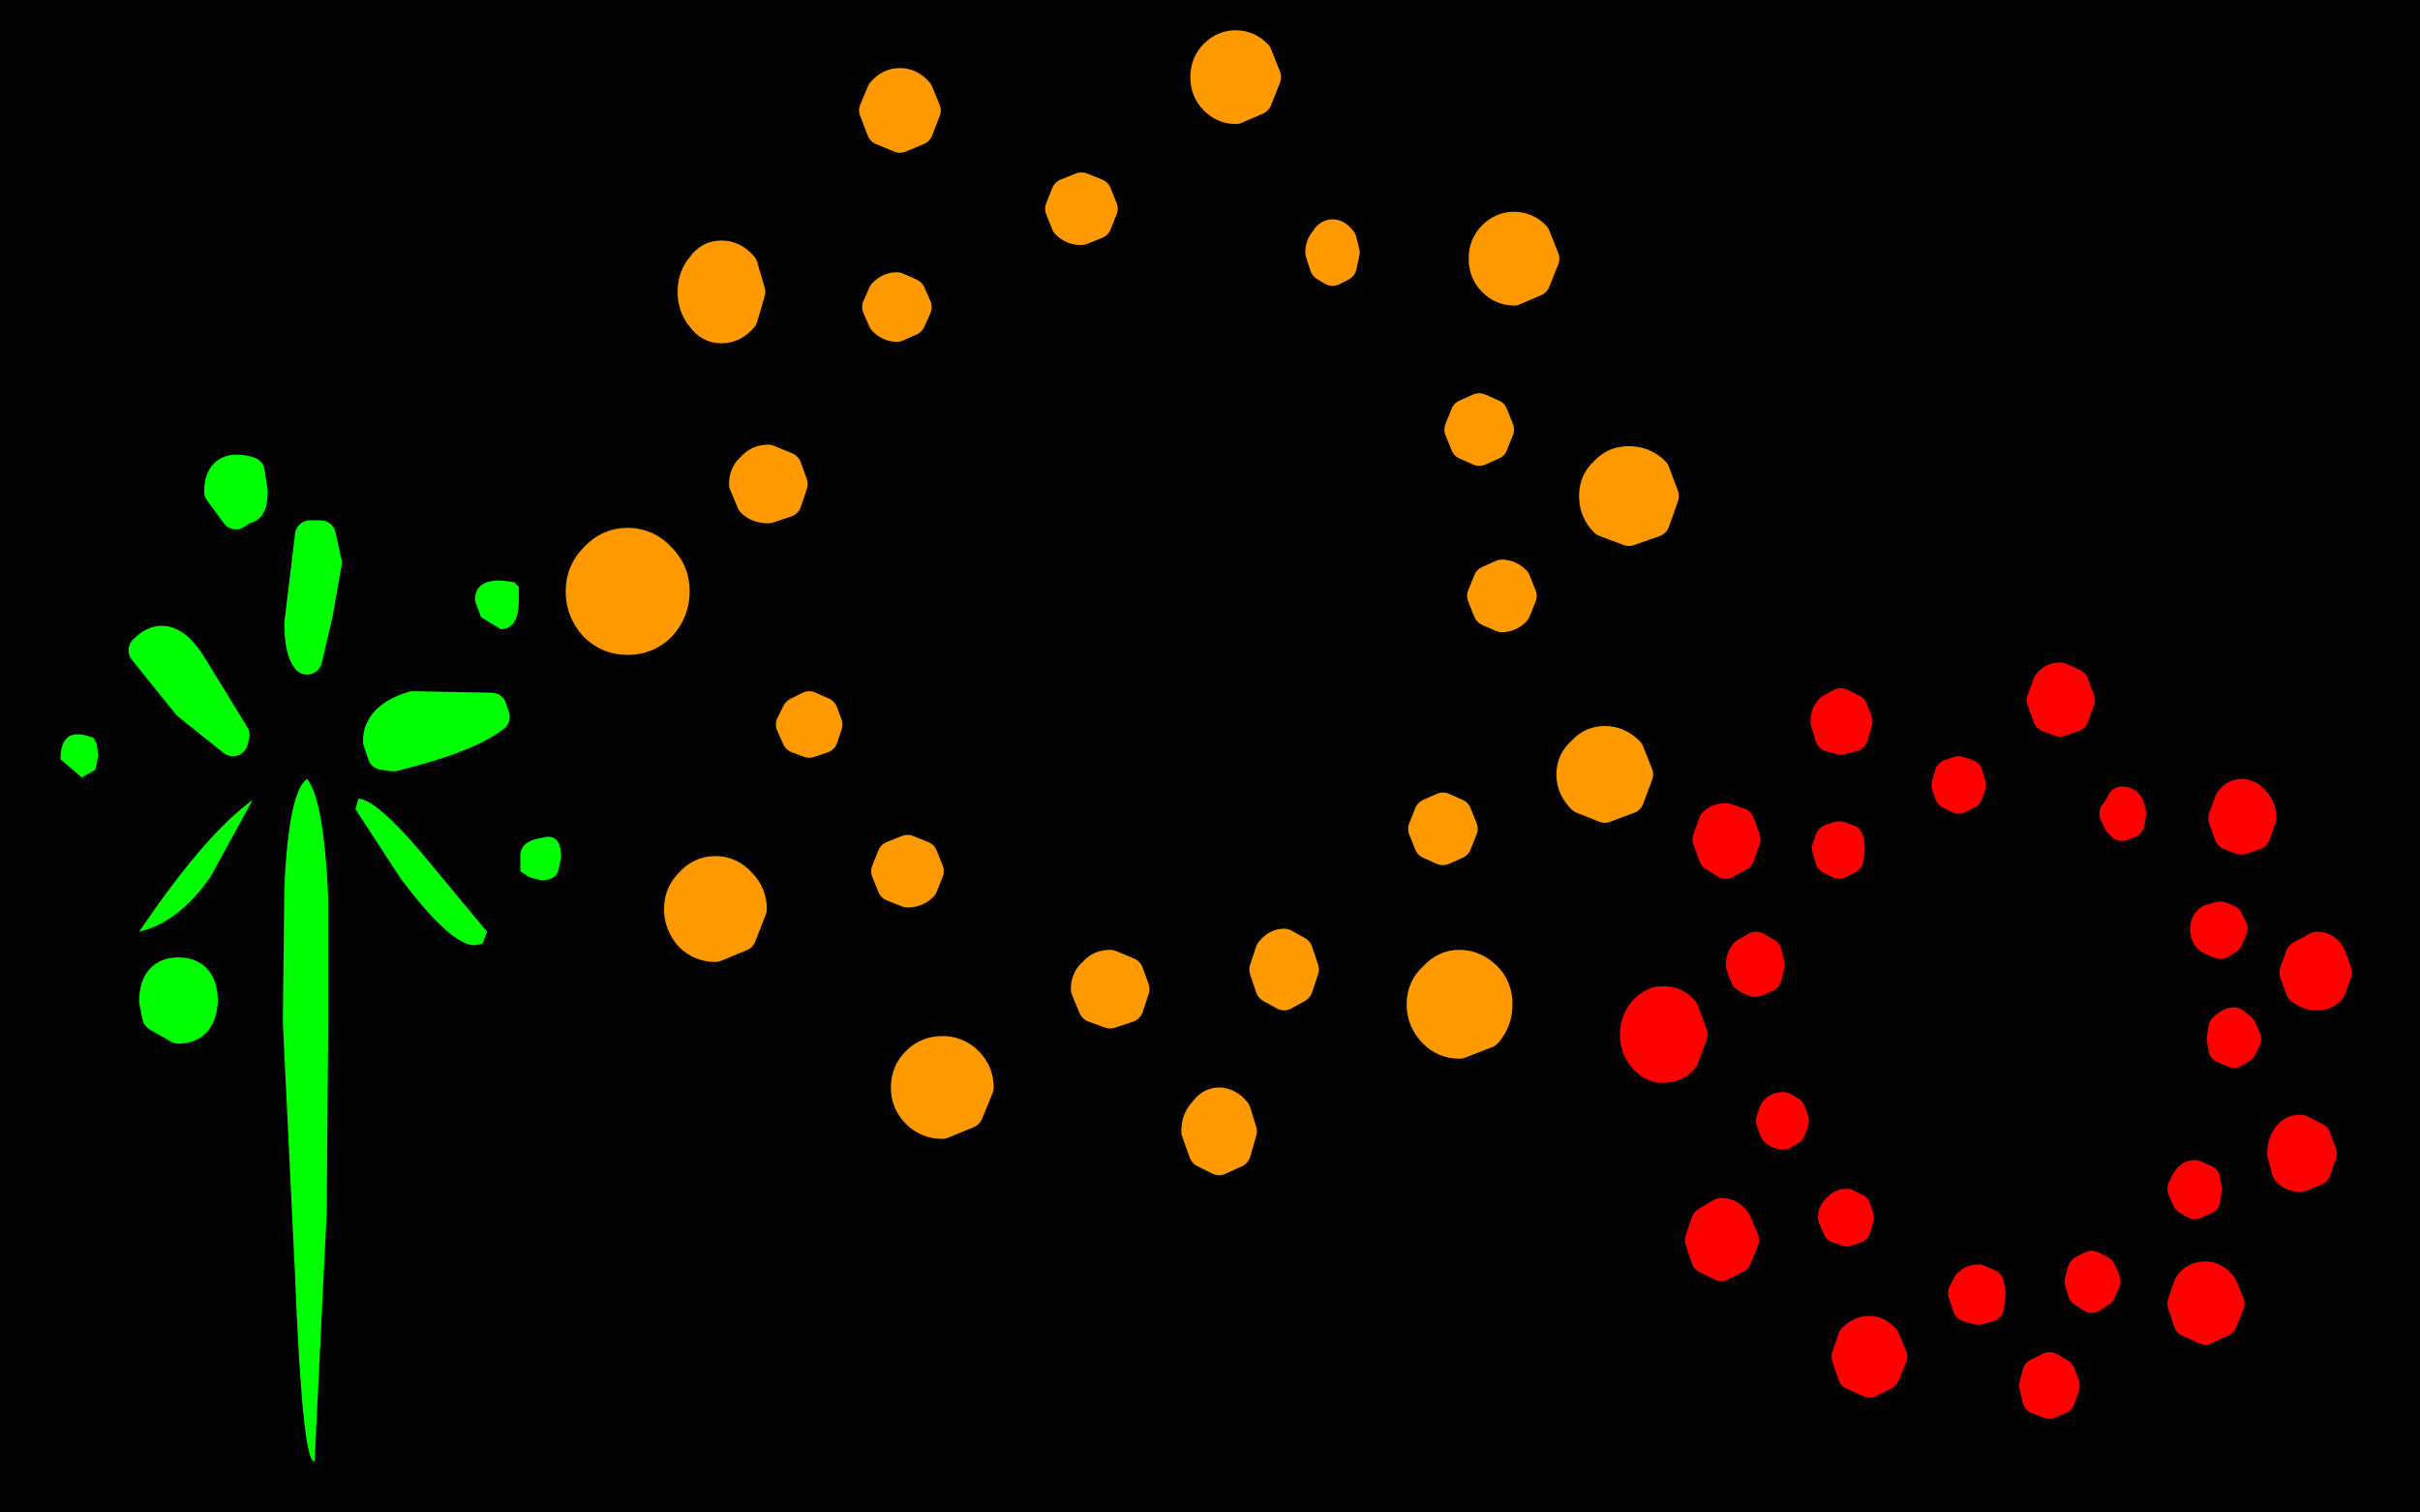 <?xml version="1.0" encoding="UTF-8" standalone="no"?>
<svg xmlns:xlink="http://www.w3.org/1999/xlink" height="50.0px" width="80.0px" xmlns="http://www.w3.org/2000/svg">
  <g transform="matrix(1.0, 0.0, 0.0, 1.0, 0.0, 0.0)">
    <path d="M0.0 0.0 L80.0 0.0 80.0 50.0 0.0 50.0 0.0 0.0" fill="#000000" fill-rule="evenodd" stroke="none"/>
    <path d="M30.1 9.7 L30.3 10.15 30.1 10.6 29.65 10.8 Q29.4 10.8 29.2 10.6 L29.0 10.15 29.2 9.7 Q29.4 9.5 29.65 9.5 L30.1 9.7 M35.05 6.9 L35.25 6.4 35.75 6.2 36.25 6.4 36.45 6.9 36.25 7.4 35.75 7.6 Q35.45 7.6 35.25 7.4 L35.05 6.9 M26.0 15.45 L26.2 16.0 26.0 16.6 25.4 16.8 Q25.05 16.8 24.85 16.6 L24.6 16.0 Q24.6 15.65 24.85 15.45 25.05 15.2 25.4 15.2 L26.0 15.45 M24.55 8.8 L24.8 9.65 24.55 10.5 Q24.25 10.85 23.85 10.85 23.45 10.85 23.2 10.5 22.9 10.15 22.9 9.65 22.9 9.15 23.2 8.8 23.45 8.45 23.85 8.45 24.25 8.45 24.55 8.8 M30.35 3.05 L30.6 3.65 30.35 4.3 29.75 4.55 29.15 4.3 28.9 3.65 29.15 3.05 Q29.4 2.75 29.75 2.75 30.1 2.75 30.35 3.05 M53.05 24.5 Q53.5 24.5 53.85 24.85 L54.15 25.6 53.85 26.4 53.05 26.7 52.3 26.4 Q51.95 26.05 51.95 25.6 51.95 25.15 52.3 24.85 52.6 24.5 53.05 24.5 M49.0 19.7 L49.2 19.2 49.65 19.0 Q49.9 19.0 50.1 19.2 L50.3 19.7 50.1 20.2 Q49.9 20.4 49.65 20.4 L49.2 20.2 49.0 19.7 M53.05 15.6 Q53.35 15.25 53.85 15.25 54.35 15.25 54.7 15.6 L55.0 16.4 54.7 17.25 53.85 17.55 53.05 17.25 Q52.7 16.9 52.7 16.4 52.7 15.9 53.05 15.6 M50.75 7.8 L51.05 8.55 50.75 9.3 50.05 9.6 Q49.65 9.6 49.35 9.3 49.05 9.0 49.05 8.55 49.05 8.1 49.35 7.8 49.65 7.5 50.05 7.5 50.45 7.5 50.75 7.8 M48.45 13.7 L48.9 13.5 49.35 13.7 49.55 14.2 49.35 14.7 48.9 14.9 48.45 14.7 48.25 14.2 48.45 13.7 M44.45 8.35 L44.35 8.8 44.05 8.95 43.8 8.8 43.65 8.35 Q43.65 8.1 43.8 7.95 43.9 7.75 44.05 7.75 44.2 7.75 44.35 7.95 L44.45 8.35 M41.55 1.8 L41.85 2.55 41.55 3.3 40.85 3.6 Q40.45 3.6 40.15 3.3 39.85 3.0 39.85 2.55 39.85 2.1 40.15 1.8 40.45 1.5 40.85 1.5 41.25 1.5 41.55 1.8 M31.15 34.75 Q31.65 34.75 32.0 35.1 32.35 35.45 32.35 35.95 L32.0 36.8 31.15 37.15 Q30.65 37.15 30.3 36.8 29.95 36.45 29.95 35.95 29.95 35.45 30.3 35.1 30.65 34.75 31.15 34.75 M36.7 31.9 L37.3 32.15 37.5 32.7 37.3 33.3 36.7 33.5 36.15 33.3 35.9 32.7 Q35.9 32.35 36.15 32.15 36.35 31.9 36.7 31.9 M23.65 28.8 Q24.15 28.8 24.5 29.2 24.85 29.55 24.85 30.05 L24.5 30.95 23.65 31.3 Q23.15 31.3 22.8 30.95 22.45 30.55 22.45 30.05 22.45 29.55 22.8 29.2 23.15 28.8 23.65 28.8 M26.15 23.95 L26.35 23.55 26.75 23.35 27.2 23.55 27.35 23.95 27.2 24.4 26.75 24.55 26.35 24.4 26.15 23.95 M19.2 19.55 Q19.2 18.9 19.65 18.45 20.1 17.95 20.75 17.95 21.4 17.95 21.85 18.45 22.3 18.9 22.3 19.55 22.3 20.2 21.85 20.7 21.4 21.15 20.75 21.15 20.1 21.15 19.65 20.7 19.2 20.2 19.2 19.55 M29.3 28.8 L29.5 28.3 30.0 28.1 30.5 28.3 30.7 28.8 30.5 29.3 Q30.3 29.5 30.0 29.5 L29.5 29.3 29.3 28.8 M40.85 36.75 L41.05 37.4 40.85 38.1 40.3 38.35 39.8 38.1 39.55 37.4 Q39.55 37.0 39.8 36.75 40.0 36.45 40.3 36.45 40.6 36.45 40.85 36.75 M42.9 31.45 L43.1 32.05 42.9 32.65 42.45 32.9 42.0 32.65 41.8 32.05 42.0 31.45 Q42.2 31.2 42.45 31.2 L42.9 31.45 M48.25 34.5 Q47.75 34.5 47.4 34.15 47.0 33.75 47.0 33.2 47.0 32.65 47.4 32.3 47.75 31.9 48.25 31.9 48.75 31.9 49.15 32.3 49.5 32.65 49.5 33.2 49.5 33.75 49.15 34.15 L48.25 34.5 M48.15 26.9 L48.35 27.4 48.15 27.9 47.7 28.1 47.25 27.9 47.05 27.4 47.25 26.9 47.7 26.7 48.15 26.9" fill="#ff9900" fill-rule="evenodd" stroke="none"/>
    <path d="M56.65 27.2 Q56.8 27.05 57.05 27.05 L57.5 27.2 57.7 27.75 57.5 28.3 57.05 28.55 56.65 28.3 56.45 27.75 56.65 27.2 M58.4 32.3 L58.05 32.45 Q57.9 32.45 57.7 32.3 L57.55 31.9 Q57.55 31.65 57.7 31.5 L58.05 31.3 58.4 31.5 58.5 31.9 58.4 32.3 M55.95 34.2 L55.65 35.0 Q55.4 35.3 54.95 35.3 54.65 35.3 54.35 35.0 54.05 34.65 54.05 34.2 54.05 33.75 54.35 33.4 54.65 33.1 54.95 33.1 55.4 33.1 55.65 33.4 L55.95 34.2 M56.9 40.1 Q57.2 40.1 57.4 40.4 L57.65 41.0 57.4 41.6 56.9 41.85 56.4 41.6 56.2 41.0 56.4 40.4 56.9 40.1 M58.65 36.75 Q58.75 36.6 58.95 36.6 L59.2 36.75 59.3 37.05 59.2 37.35 58.95 37.5 Q58.75 37.5 58.65 37.35 L58.55 37.05 58.65 36.75 M70.05 26.7 L70.15 26.5 Q70.35 26.5 70.4 26.7 L70.45 26.9 70.4 27.2 70.15 27.3 70.05 27.2 69.9 26.9 70.05 26.7 M73.5 27.05 L73.7 26.5 Q73.85 26.25 74.1 26.25 74.35 26.25 74.55 26.5 74.75 26.7 74.75 27.05 L74.55 27.6 74.1 27.75 73.7 27.6 73.5 27.05 M68.55 22.6 L68.75 23.15 68.55 23.7 68.1 23.85 67.7 23.7 67.5 23.15 67.7 22.6 Q67.85 22.4 68.1 22.4 L68.55 22.6 M60.5 23.45 L60.85 23.25 61.25 23.45 61.4 23.85 61.25 24.35 60.85 24.45 60.5 24.35 60.35 23.85 Q60.35 23.6 60.5 23.45 M61.1 28.4 L60.8 28.55 60.5 28.4 60.4 28.05 60.5 27.75 60.8 27.65 61.1 27.75 61.15 28.05 61.1 28.4 M65.15 25.95 L65.05 26.25 64.75 26.4 64.45 26.25 64.35 25.95 64.45 25.6 64.75 25.5 65.05 25.6 65.15 25.95 M61.05 39.8 L61.35 39.95 61.45 40.25 61.35 40.6 61.05 40.7 60.75 40.6 60.6 40.25 Q60.6 40.05 60.75 39.95 60.85 39.8 61.05 39.8 M76.05 32.7 L75.85 32.15 76.05 31.6 76.6 31.3 Q76.9 31.3 77.05 31.6 L77.25 32.15 77.05 32.7 Q76.9 32.9 76.6 32.9 76.3 32.9 76.05 32.7 M73.8 30.7 L73.65 31.05 73.4 31.2 73.05 31.05 Q72.9 30.95 72.9 30.7 72.9 30.5 73.05 30.4 L73.4 30.3 73.65 30.4 73.8 30.7 M74.1 34.0 L74.25 34.35 74.1 34.65 73.85 34.8 73.5 34.65 73.45 34.35 73.5 34.0 Q73.7 33.8 73.85 33.8 L74.1 34.0 M72.15 39.3 L72.3 39.0 Q72.4 38.85 72.55 38.85 L72.9 39.0 72.95 39.3 72.9 39.65 72.55 39.8 72.3 39.65 72.15 39.3 M75.45 38.15 Q75.45 37.8 75.6 37.6 75.75 37.35 76.05 37.35 L76.55 37.6 76.75 38.15 76.55 38.7 76.05 38.9 Q75.75 38.9 75.6 38.7 L75.45 38.15 M72.9 42.2 Q73.2 42.2 73.45 42.5 L73.7 43.1 73.45 43.7 72.9 43.95 72.35 43.7 72.15 43.1 72.35 42.5 Q72.55 42.2 72.9 42.2 M69.45 42.7 L69.15 42.9 68.85 42.7 68.75 42.35 68.85 42.0 69.15 41.85 69.45 42.0 69.6 42.35 69.45 42.7 M65.8 42.75 L65.75 43.2 65.4 43.3 65.05 43.2 64.9 42.75 65.05 42.45 Q65.2 42.3 65.4 42.3 L65.75 42.45 65.8 42.75 M68.25 45.8 L68.1 46.25 67.75 46.4 67.35 46.25 67.25 45.8 67.35 45.4 67.75 45.2 68.1 45.4 68.25 45.8 M62.55 44.85 L62.3 45.45 61.8 45.7 61.25 45.45 61.05 44.85 61.25 44.25 Q61.5 44.0 61.8 44.0 62.05 44.0 62.3 44.25 L62.55 44.85" fill="#ff0000" fill-rule="evenodd" stroke="none"/>
    <path d="M8.35 16.25 Q8.35 16.85 8.1 16.8 L7.8 17.0 7.25 16.25 Q7.25 15.3 8.25 15.6 L8.35 16.25 M17.15 19.85 Q17.15 20.8 16.55 20.8 L15.9 20.4 15.7 19.85 Q15.7 19.0 17.0 19.25 L17.15 19.4 17.15 19.85 M10.8 18.6 L10.5 20.3 10.15 21.8 Q9.9 21.5 9.9 20.6 L10.25 17.7 10.6 17.7 10.8 18.6 M12.5 24.5 Q12.5 23.7 13.65 23.35 L16.25 23.4 16.35 23.7 Q15.45 24.4 13.0 25.0 L12.65 24.95 12.5 24.5 M11.75 26.75 L11.85 26.4 Q12.45 26.45 13.9 28.15 L16.1 30.8 15.95 31.2 15.7 31.25 Q14.9 31.25 13.25 29.05 L11.75 26.75 M17.2 28.3 Q17.2 27.8 17.9 27.7 18.55 27.5 18.55 28.35 L18.45 28.8 Q18.35 29.1 17.9 29.1 L17.5 29.0 17.2 28.8 17.2 28.3 M6.4 22.1 L7.75 24.3 7.7 24.5 6.2 23.3 4.75 21.5 Q5.55 20.65 6.4 22.1 M3.2 24.6 L3.25 25.0 3.15 25.45 2.7 25.7 2.0 25.1 Q2.0 23.95 3.1 24.4 L3.2 24.6 M6.95 29.0 Q5.9 30.5 4.6 30.8 6.8 27.55 8.35 26.45 L6.95 29.0 M5.9 34.0 L5.2 33.6 5.1 33.1 Q5.1 32.15 5.9 32.15 6.7 32.15 6.7 33.1 6.65 34.0 5.9 34.0 M9.4 29.3 Q9.55 26.15 10.15 25.75 10.7 26.4 10.85 29.65 L10.85 33.8 10.8 40.1 10.4 48.3 Q10.0 48.45 9.75 42.1 L9.35 33.8 9.4 29.3" fill="#00ff00" fill-rule="evenodd" stroke="none"/>
    <path d="M30.35 3.05 Q30.1 2.75 29.75 2.75 29.4 2.75 29.15 3.05 L28.9 3.65 29.15 4.3 29.75 4.55 30.35 4.3 30.6 3.65 30.35 3.05 M24.55 8.8 Q24.25 8.45 23.85 8.45 23.45 8.45 23.2 8.8 22.9 9.15 22.9 9.65 22.9 10.15 23.2 10.5 23.45 10.85 23.85 10.85 24.25 10.85 24.55 10.5 L24.8 9.65 24.55 8.8 M26.0 15.45 L25.4 15.2 Q25.05 15.2 24.85 15.45 24.6 15.65 24.6 16.0 L24.85 16.6 Q25.05 16.8 25.4 16.8 L26.0 16.6 26.2 16.0 26.0 15.45 M35.05 6.9 L35.25 7.4 Q35.45 7.6 35.75 7.6 L36.25 7.4 36.45 6.9 36.25 6.4 35.75 6.2 35.25 6.4 35.05 6.9 M30.1 9.7 L29.65 9.5 Q29.4 9.5 29.2 9.7 L29.0 10.15 29.2 10.6 Q29.4 10.8 29.65 10.8 L30.1 10.6 30.3 10.15 30.1 9.7 M29.3 28.8 L29.5 29.3 30.0 29.5 Q30.3 29.5 30.5 29.3 L30.7 28.8 30.5 28.3 30.0 28.1 29.5 28.3 29.3 28.8 M19.2 19.55 Q19.2 20.2 19.65 20.7 20.1 21.15 20.75 21.15 21.4 21.15 21.85 20.7 22.3 20.2 22.3 19.55 22.3 18.9 21.85 18.45 21.4 17.95 20.75 17.95 20.1 17.95 19.65 18.45 19.2 18.9 19.2 19.55 M26.15 23.95 L26.35 24.4 26.75 24.55 27.2 24.4 27.35 23.95 27.2 23.55 26.75 23.35 26.35 23.55 26.15 23.95 M23.65 28.8 Q23.15 28.8 22.8 29.2 22.45 29.55 22.45 30.05 22.45 30.55 22.8 30.95 23.15 31.3 23.65 31.3 L24.5 30.95 24.85 30.05 Q24.85 29.55 24.5 29.2 24.15 28.8 23.65 28.8 M36.7 31.9 Q36.35 31.9 36.15 32.15 35.9 32.35 35.9 32.7 L36.15 33.3 36.7 33.5 37.3 33.3 37.5 32.7 37.3 32.15 36.7 31.9 M31.15 34.75 Q30.65 34.75 30.3 35.1 29.95 35.45 29.95 35.95 29.95 36.45 30.3 36.8 30.65 37.15 31.15 37.15 L32.0 36.8 32.35 35.95 Q32.35 35.45 32.0 35.1 31.65 34.75 31.15 34.75 M41.55 1.8 Q41.25 1.5 40.85 1.5 40.45 1.5 40.15 1.8 39.85 2.1 39.85 2.55 39.85 3.0 40.15 3.3 40.45 3.6 40.85 3.6 L41.55 3.3 41.85 2.55 41.55 1.8 M44.45 8.35 L44.35 7.95 Q44.2 7.75 44.05 7.75 43.9 7.75 43.8 7.95 43.65 8.1 43.65 8.35 L43.8 8.8 44.05 8.95 44.35 8.8 44.45 8.35 M48.45 13.7 L48.25 14.2 48.45 14.7 48.9 14.9 49.35 14.7 49.55 14.2 49.35 13.7 48.9 13.5 48.45 13.7 M50.75 7.8 Q50.45 7.5 50.05 7.5 49.65 7.5 49.35 7.8 49.05 8.1 49.05 8.55 49.05 9.0 49.35 9.3 49.65 9.6 50.05 9.6 L50.75 9.3 51.05 8.55 50.75 7.8 M53.05 15.6 Q52.7 15.9 52.7 16.4 52.7 16.9 53.05 17.25 L53.85 17.55 54.7 17.25 55.0 16.4 54.7 15.6 Q54.35 15.25 53.85 15.25 53.35 15.25 53.05 15.6 M49.0 19.7 L49.2 20.2 49.65 20.4 Q49.9 20.4 50.1 20.2 L50.3 19.7 50.1 19.2 Q49.9 19.0 49.65 19.0 L49.2 19.2 49.0 19.7 M53.05 24.5 Q52.6 24.5 52.3 24.85 51.95 25.15 51.95 25.6 51.95 26.05 52.3 26.4 L53.05 26.7 53.85 26.4 54.15 25.6 53.85 24.85 Q53.5 24.5 53.05 24.5 M48.15 26.9 L47.7 26.7 47.25 26.9 47.05 27.4 47.25 27.9 47.7 28.1 48.15 27.9 48.35 27.4 48.15 26.9 M48.25 34.5 L49.15 34.15 Q49.5 33.75 49.5 33.2 49.5 32.65 49.15 32.3 48.75 31.9 48.25 31.9 47.75 31.9 47.4 32.3 47.0 32.65 47.0 33.2 47.0 33.75 47.4 34.15 47.75 34.5 48.25 34.5 M42.9 31.45 L42.45 31.2 Q42.2 31.2 42.0 31.45 L41.8 32.05 42.0 32.65 42.45 32.9 42.9 32.65 43.1 32.05 42.9 31.45 M40.85 36.75 Q40.6 36.45 40.3 36.45 40.0 36.45 39.8 36.75 39.55 37.0 39.55 37.4 L39.8 38.1 40.3 38.35 40.85 38.1 41.05 37.4 40.85 36.75" fill="none" stroke="#ff9900" stroke-linecap="round" stroke-linejoin="round" stroke-width="1.0"/>
    <path d="M56.65 27.2 Q56.8 27.05 57.05 27.05 L57.5 27.2 57.7 27.75 57.5 28.3 57.05 28.55 56.65 28.3 56.45 27.75 56.65 27.2 M58.4 32.3 L58.05 32.45 Q57.9 32.45 57.7 32.3 L57.55 31.9 Q57.55 31.65 57.7 31.5 L58.05 31.3 58.4 31.5 58.5 31.9 58.4 32.3 M55.95 34.2 L55.65 35.0 Q55.4 35.3 54.95 35.3 54.65 35.3 54.35 35.0 54.05 34.65 54.05 34.2 54.05 33.75 54.35 33.4 54.65 33.1 54.95 33.1 55.4 33.1 55.65 33.4 L55.95 34.2 M56.9 40.1 Q57.2 40.1 57.4 40.4 L57.65 41.0 57.4 41.6 56.9 41.85 56.4 41.6 56.2 41.0 56.4 40.4 56.9 40.1 M58.65 36.75 Q58.75 36.6 58.95 36.6 L59.2 36.75 59.3 37.05 59.2 37.35 58.95 37.5 Q58.75 37.5 58.65 37.35 L58.55 37.05 58.65 36.75 M70.05 26.7 L70.15 26.5 Q70.35 26.5 70.4 26.7 L70.45 26.9 70.4 27.2 70.15 27.3 70.05 27.2 69.9 26.9 70.05 26.7 M73.5 27.05 L73.7 26.5 Q73.85 26.25 74.1 26.25 74.35 26.25 74.55 26.5 74.75 26.7 74.75 27.05 L74.55 27.6 74.1 27.75 73.7 27.6 73.5 27.05 M68.55 22.6 L68.75 23.15 68.55 23.7 68.1 23.85 67.7 23.7 67.5 23.15 67.7 22.6 Q67.85 22.4 68.1 22.4 L68.55 22.6 M60.5 23.45 L60.85 23.25 61.25 23.45 61.4 23.85 61.25 24.35 60.85 24.45 60.5 24.35 60.35 23.85 Q60.35 23.6 60.5 23.45 M61.1 28.4 L60.8 28.55 60.5 28.4 60.4 28.05 60.5 27.75 60.8 27.65 61.1 27.75 61.15 28.05 61.1 28.4 M65.15 25.95 L65.05 26.25 64.75 26.4 64.45 26.25 64.35 25.95 64.45 25.6 64.75 25.5 65.05 25.6 65.15 25.95 M61.05 39.8 L61.35 39.95 61.45 40.25 61.35 40.6 61.05 40.7 60.75 40.6 60.6 40.25 Q60.6 40.05 60.75 39.95 60.85 39.8 61.05 39.8 M76.05 32.7 L75.85 32.15 76.05 31.6 76.6 31.3 Q76.9 31.3 77.05 31.6 L77.25 32.15 77.05 32.7 Q76.9 32.9 76.6 32.9 76.3 32.9 76.05 32.7 M73.8 30.7 L73.65 31.05 73.4 31.2 73.05 31.05 Q72.9 30.95 72.9 30.7 72.9 30.5 73.05 30.4 L73.4 30.3 73.65 30.4 73.8 30.7 M74.1 34.0 L74.25 34.35 74.1 34.65 73.85 34.8 73.5 34.65 73.45 34.35 73.5 34.0 Q73.7 33.8 73.85 33.8 L74.1 34.0 M72.15 39.3 L72.3 39.0 Q72.4 38.85 72.55 38.85 L72.9 39.0 72.95 39.3 72.9 39.65 72.55 39.8 72.3 39.65 72.15 39.3 M75.45 38.15 Q75.45 37.8 75.6 37.6 75.75 37.35 76.05 37.35 L76.55 37.6 76.75 38.15 76.55 38.7 76.05 38.9 Q75.75 38.9 75.6 38.7 L75.45 38.15 M72.9 42.2 Q73.2 42.2 73.45 42.5 L73.7 43.1 73.45 43.7 72.9 43.95 72.35 43.7 72.15 43.1 72.35 42.5 Q72.55 42.2 72.9 42.2 M69.45 42.7 L69.15 42.9 68.85 42.7 68.75 42.35 68.85 42.0 69.15 41.85 69.45 42.0 69.6 42.35 69.45 42.7 M65.8 42.75 L65.75 43.2 65.4 43.3 65.05 43.2 64.9 42.75 65.05 42.45 Q65.2 42.3 65.4 42.3 L65.75 42.45 65.8 42.75 M68.25 45.8 L68.1 46.25 67.75 46.4 67.35 46.25 67.25 45.8 67.35 45.4 67.75 45.2 68.1 45.4 68.25 45.8 M62.55 44.85 L62.3 45.45 61.8 45.7 61.25 45.45 61.05 44.85 61.25 44.25 Q61.5 44.0 61.8 44.0 62.05 44.0 62.3 44.25 L62.55 44.85" fill="none" stroke="#ff0000" stroke-linecap="round" stroke-linejoin="round" stroke-width="1.0"/>
    <path d="M8.35 16.25 Q8.35 16.85 8.1 16.8 L7.8 17.0 7.25 16.25 Q7.25 15.3 8.25 15.6 L8.35 16.25 M10.8 18.6 L10.5 20.3 10.15 21.8 Q9.9 21.5 9.9 20.6 L10.25 17.7 10.6 17.7 10.8 18.6 M12.5 24.5 Q12.5 23.7 13.65 23.35 L16.25 23.4 16.35 23.7 Q15.45 24.4 13.0 25.0 L12.65 24.95 12.5 24.5 M6.4 22.1 L7.75 24.3 7.7 24.5 6.2 23.3 4.75 21.5 Q5.55 20.65 6.4 22.1 M5.9 34.0 L5.2 33.6 5.1 33.1 Q5.1 32.15 5.9 32.15 6.7 32.15 6.7 33.1 6.65 34.0 5.9 34.0" fill="none" stroke="#00ff00" stroke-linecap="round" stroke-linejoin="round" stroke-width="1.0"/>
  </g>
</svg>
